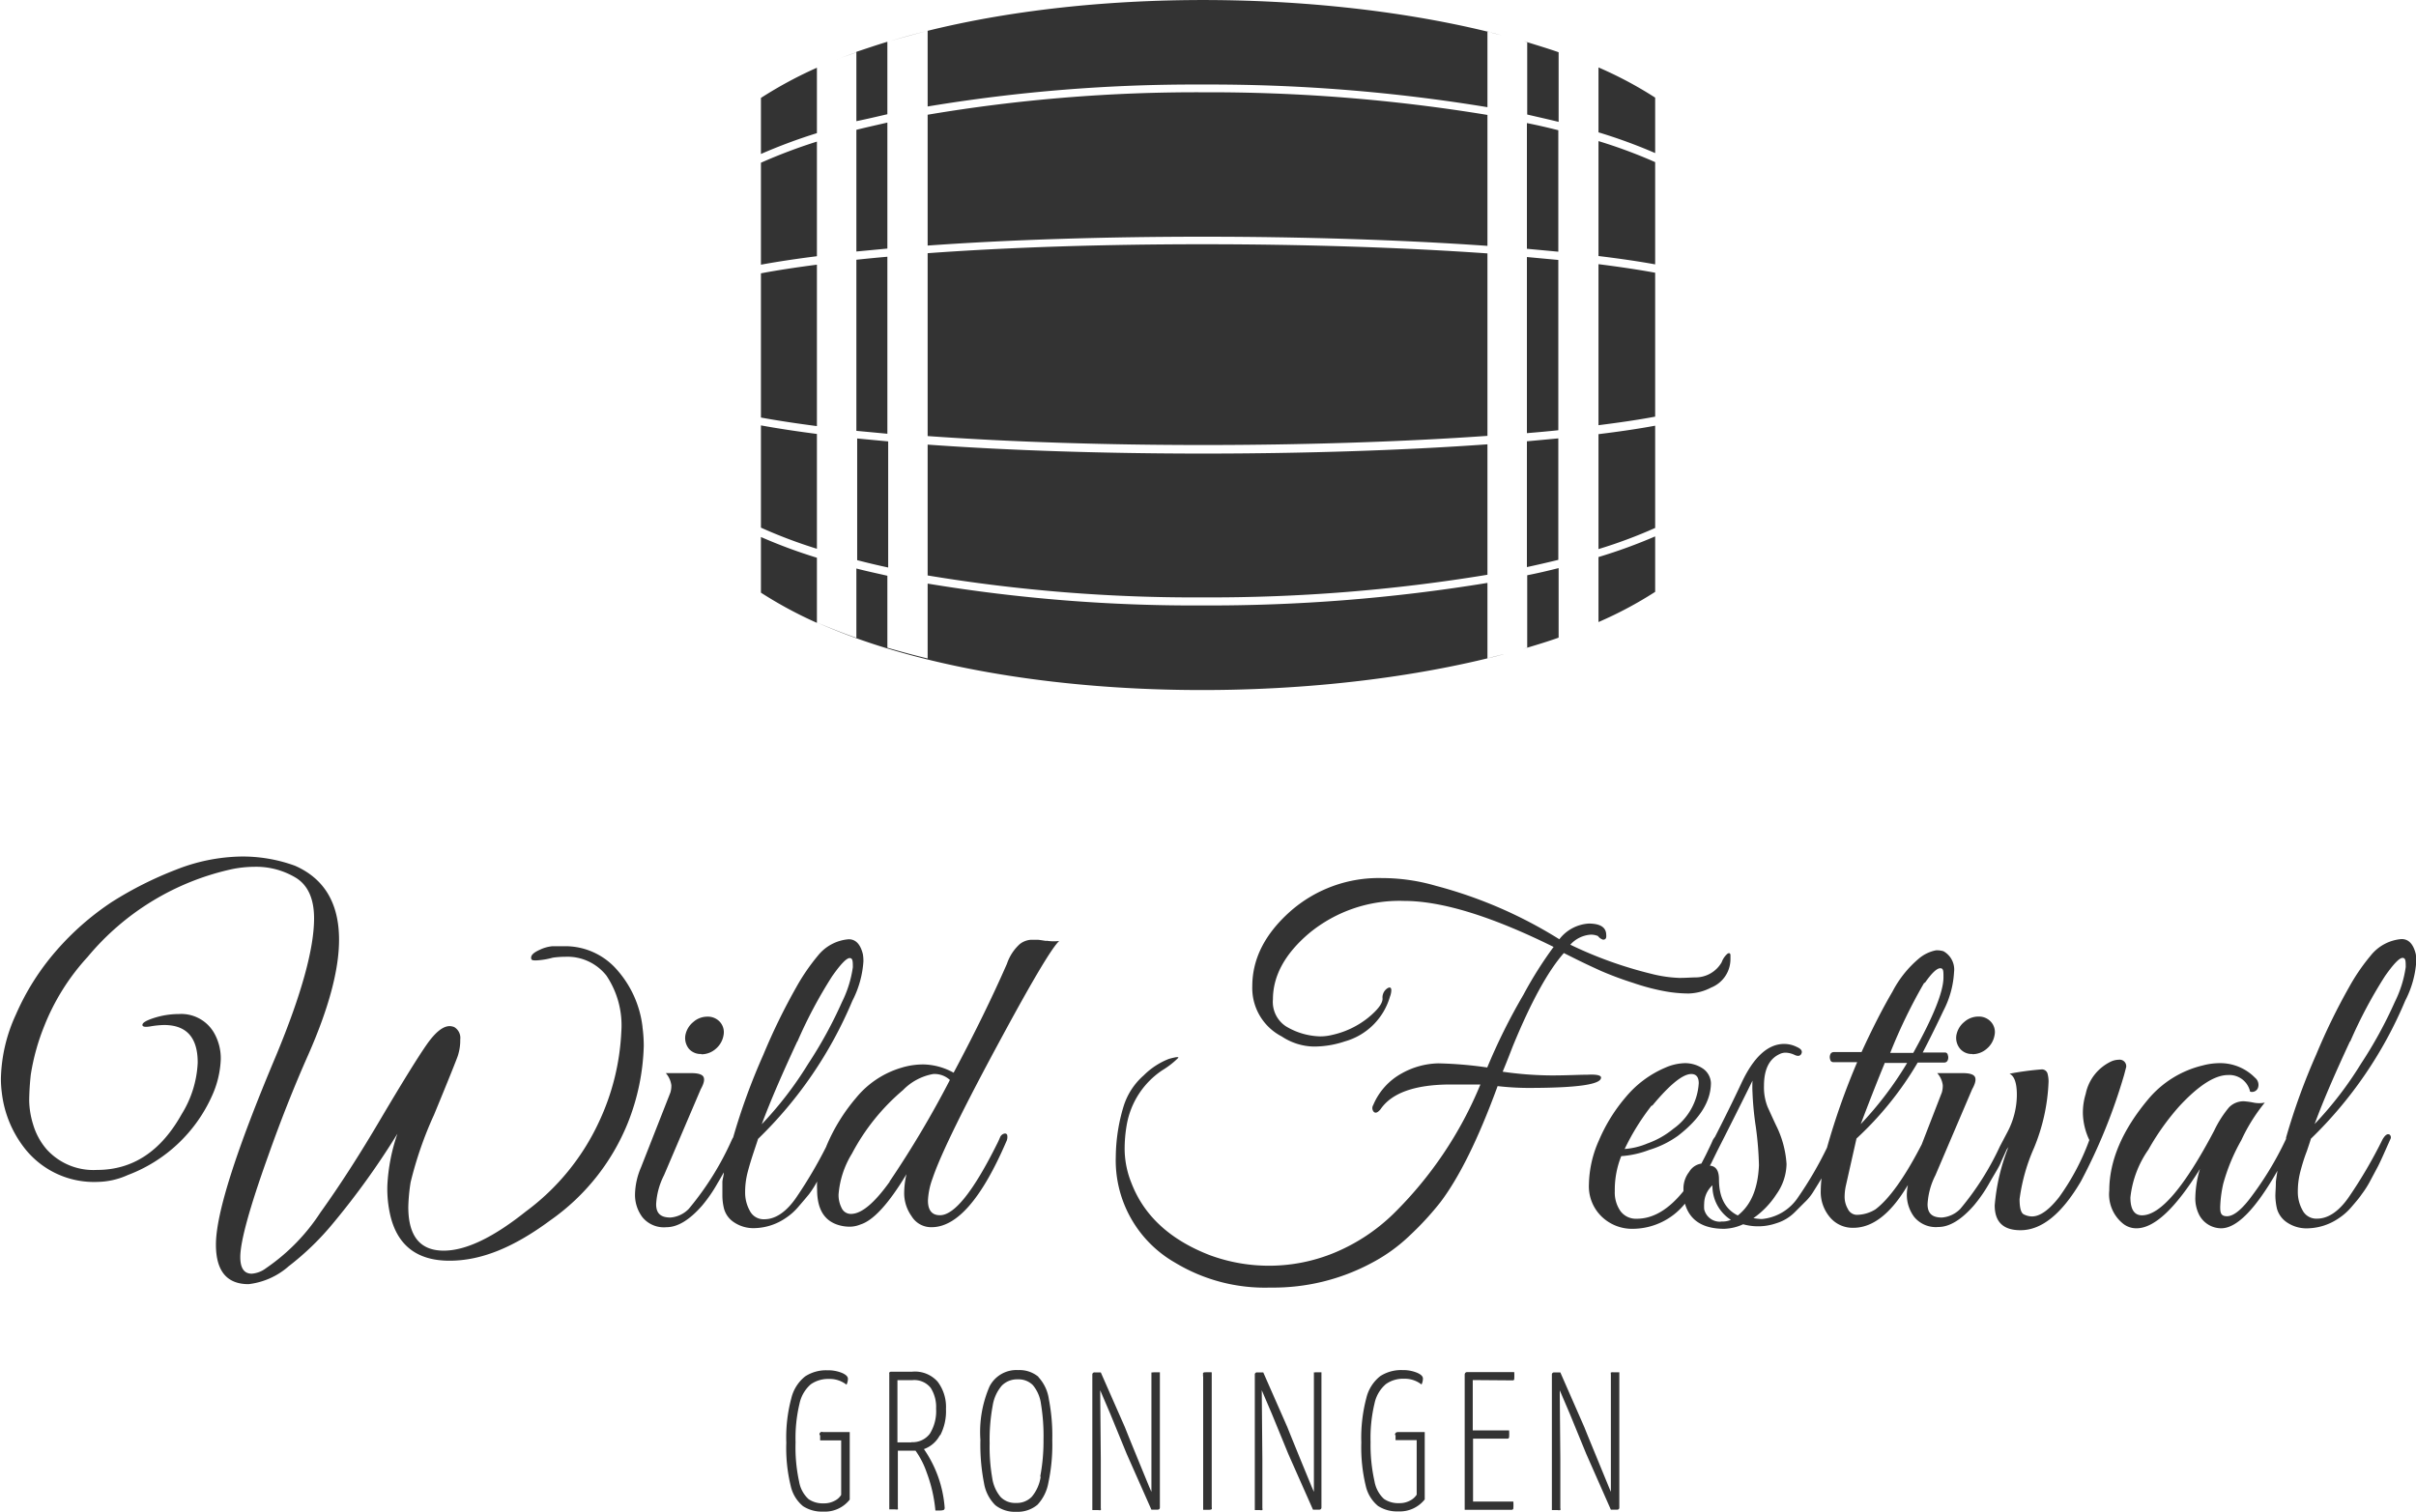 <svg xmlns="http://www.w3.org/2000/svg" width="240" height="150.24" viewBox="0 0 240 150.24"><path d="M756,522.88v13a161.28,161.28,0,0,0,27.33,2.18,169.22,169.22,0,0,0,28.28-2.25V522.85c-8.52.61-18.39.92-28.28.92C773.85,523.77,764.36,523.48,756,522.88Zm55.61-19c-8.51-.6-18.38-.91-28.28-.91-9.47,0-19,.28-27.33.89v18.17c8.36.6,17.86.89,27.33.89,9.9,0,19.77-.31,28.28-.91Zm0-13.76a170.28,170.28,0,0,0-28.28-2.25A160.23,160.23,0,0,0,756,490.1v13c8.37-.6,17.86-.88,27.33-.88,9.89,0,19.76.31,28.28.91Zm0,54v-7.5a170.67,170.67,0,0,1-28.28,2.24A161.65,161.65,0,0,1,756,536.69v7.44c-1.36-.33-2.68-.69-4-1.07v-7.15c-1-.23-2.08-.46-3.08-.72v6.89c-1.37-.48-2.68-1-3.92-1.53C762.53,548.37,791.14,549.09,811.6,544.12ZM745,485.43a41.09,41.09,0,0,0-5.56,3V494a54,54,0,0,1,5.56-2.07Zm7,5.45c-1,.23-2.08.47-3.08.72v12.09l3.08-.29ZM749,534.36c1,.26,2,.5,3.08.73V522.56l-3.08-.29ZM752,504.21c-1,.09-2.08.19-3.08.3v17l3.08.29Zm61.18,39.5-1.61.41v0C812.15,544,812.67,543.85,813.21,543.71Zm2.35-.65-.41.12.41-.11ZM747,484.57h0l.08,0S747,484.56,747,484.57Zm5,5.48v-7.2c-1.06.32-2.08.67-3.08,1v6.89C750,490.52,751,490.28,752,490.05Zm63.53,45q1.61-.35,3.12-.72V522.26l-3.12.29Zm3.12-30.52-3.12-.29v17.5c1.07-.09,2.11-.18,3.12-.29Zm-7.08-22.7v0l1.52.39C812.61,482.1,812.12,482,811.6,481.82ZM749,483.87c-.63.22-1.25.44-1.85.67.6-.23,1.23-.44,1.85-.66Zm7,5.41a161.62,161.62,0,0,1,27.33-2.18,169.57,169.57,0,0,1,28.28,2.25v-7.51c-17.82-4.33-41.8-4.32-59.26.92,1.18-.34,2.39-.67,3.65-1Zm-4-6.43h0l.31-.09Zm66.65,8.79c-1-.25-2-.49-3.12-.71v12.49l3.12.29ZM828.27,521c-1.68.31-3.57.59-5.63.84v11.42a48.36,48.36,0,0,0,5.63-2.1Zm0,11a52,52,0,0,1-5.63,2.05v6.46a39,39,0,0,0,5.63-3Zm-12.71-49.13-.33-.09.33.11Zm12.71,22.93c-1.68-.31-3.57-.59-5.63-.85v16c2.06-.26,4-.54,5.63-.85Zm0-17.4a39,39,0,0,0-5.63-3v6.45a52,52,0,0,1,5.63,2.06Zm0,6.41a50.29,50.29,0,0,0-5.63-2.09v11.42c2.06.25,4,.53,5.63.83Zm-9.59-4v-6.92c-1-.35-2.06-.67-3.12-1v7.19C816.63,490.33,817.67,490.56,818.68,490.81Zm0,44.34c-1,.25-2,.49-3.12.71v7.2c1.06-.32,2.12-.64,3.12-1ZM745,521.82c-2-.26-3.86-.54-5.56-.85v10.16a49,49,0,0,0,5.56,2.1ZM745,505c-2,.26-3.87.54-5.56.86v14.33c1.7.31,3.56.59,5.56.85Zm0,29.12a51.82,51.82,0,0,1-5.56-2.06v5.53a41.06,41.06,0,0,0,5.56,3Zm0-41.35a53.08,53.08,0,0,0-5.56,2.1V505c1.7-.31,3.56-.59,5.56-.84Zm-17.32,88a10.37,10.37,0,0,0-2.81-6,6.81,6.81,0,0,0-4.78-2.05h-1.35a3.64,3.64,0,0,0-1.28.36c-.56.25-.85.5-.85.78s.18.27.53.27a7.57,7.57,0,0,0,1.62-.27,8.94,8.94,0,0,1,1.24-.09,4.94,4.94,0,0,1,4.09,1.87,8.87,8.87,0,0,1,1.48,5.58,23.57,23.57,0,0,1-2.24,9,23.18,23.18,0,0,1-7.26,8.87q-4.86,3.88-8.14,3.88c-2.35,0-3.52-1.44-3.52-4.34a18,18,0,0,1,.23-2.45,37.13,37.13,0,0,1,2.33-6.72c1.4-3.39,2.18-5.34,2.35-5.82a5,5,0,0,0,.25-1.65,1.25,1.25,0,0,0-.59-1.23,1.27,1.27,0,0,0-.46-.1q-1,0-2.28,1.83t-4.48,7.23q-3.16,5.39-6.08,9.46a19.69,19.69,0,0,1-5.4,5.53,2.67,2.67,0,0,1-1.42.55q-1.14,0-1.14-1.65,0-2.32,2.75-10c1.27-3.59,2.62-7,4-10.1q3.06-6.95,3.06-11.43,0-5.44-4.39-7.36a15.13,15.13,0,0,0-5.39-.91,18.29,18.29,0,0,0-6.45,1.32A36.4,36.4,0,0,0,675,568.3a27.14,27.14,0,0,0-5.58,4.89,24.53,24.53,0,0,0-4,6.34,15.91,15.91,0,0,0-1.48,6.33,10.67,10.67,0,0,0,.09,1.41,11,11,0,0,0,2.38,5.67,8.75,8.75,0,0,0,7.13,3.2,7.55,7.55,0,0,0,3-.68,14.93,14.93,0,0,0,8.37-7.87,9.65,9.65,0,0,0,.87-3.61,5.1,5.1,0,0,0-.69-2.69,3.76,3.76,0,0,0-3.48-1.83,8.12,8.12,0,0,0-2.37.36c-.8.25-1.21.48-1.24.69s.23.27.78.18a8.91,8.91,0,0,1,1.37-.14q3.35,0,3.34,3.75a10.58,10.58,0,0,1-1.6,5.12q-3.1,5.54-8.41,5.53a6.25,6.25,0,0,1-5-2.05,6.65,6.65,0,0,1-1.34-2.47,8.46,8.46,0,0,1-.39-2.36,25.69,25.69,0,0,1,.16-2.6,22,22,0,0,1,1.35-4.85,22.23,22.23,0,0,1,4.29-6.83,25.81,25.81,0,0,1,14.36-8.73,11.33,11.33,0,0,1,2.19-.23,7.63,7.63,0,0,1,4.19,1.12c1.17.75,1.76,2.09,1.76,4q0,4.53-3.75,13.58-6,14.22-6,18.84,0,3.93,3.24,3.93a7.29,7.29,0,0,0,4-1.79,27.16,27.16,0,0,0,4.39-4.25,77,77,0,0,0,6.4-8.91,18.49,18.49,0,0,0-1,5.12,11.71,11.71,0,0,0,.32,3.11c.73,2.92,2.68,4.39,5.85,4.39s6.39-1.33,10-4a21.73,21.73,0,0,0,7.7-9.65,22.22,22.22,0,0,0,1.6-7.68A14,14,0,0,0,727.67,580.74Zm5.85,2.69a2.16,2.16,0,0,0,1.42-.54,2.25,2.25,0,0,0,.77-1.33,1.53,1.53,0,0,0-.34-1.33,1.61,1.61,0,0,0-1.26-.54,2.11,2.11,0,0,0-1.41.54,2.21,2.21,0,0,0-.78,1.33,1.71,1.71,0,0,0,.36,1.33A1.55,1.55,0,0,0,733.52,583.43Zm34.26-11.26q-.75-.12-.87-.12h-.64a2,2,0,0,0-1.14.44,4.64,4.64,0,0,0-1.26,1.94q-2.19,5-5.3,10.83a6.42,6.42,0,0,0-2.9-.82,7.31,7.31,0,0,0-2.27.32,9.17,9.17,0,0,0-4.52,3,18.19,18.19,0,0,0-2.9,4.68,1,1,0,0,0-.06.16,44.92,44.92,0,0,1-2.94,5c-1,1.48-2.1,2.22-3.2,2.22a1.53,1.53,0,0,1-1.46-.85,3.7,3.7,0,0,1-.46-1.82,7.83,7.83,0,0,1,.25-2c.17-.65.38-1.34.62-2.06s.38-1.13.41-1.25a41.35,41.35,0,0,0,9.37-13.72,9.89,9.89,0,0,0,1.1-3.93,4.44,4.44,0,0,0-.05-.69q-.36-1.5-1.41-1.5a4.35,4.35,0,0,0-3.07,1.64,20.31,20.31,0,0,0-2.12,3.09,61.41,61.41,0,0,0-3.29,6.74,63.39,63.39,0,0,0-3,8.22,1.6,1.6,0,0,0-.11.19,29.27,29.27,0,0,1-4.3,6.91,2.84,2.84,0,0,1-1.82.86c-1,0-1.42-.44-1.42-1.32a7.17,7.17,0,0,1,.78-2.88l3.65-8.55c.31-.55.4-.95.28-1.21s-.54-.39-1.24-.39l-2.51,0a2.29,2.29,0,0,1,.55,1.19,2.37,2.37,0,0,1-.09.73l-2.93,7.46a7.09,7.09,0,0,0-.59,2.69,3.69,3.69,0,0,0,.73,2.24,2.75,2.75,0,0,0,2.4,1c1.11,0,2.29-.72,3.54-2.15a14.31,14.31,0,0,0,1.53-2.22c.25-.41.44-.76.62-1.07,0,.3-.11.6-.14.91,0,.58,0,1.05,0,1.42a5.56,5.56,0,0,0,.16,1.26,2.35,2.35,0,0,0,.93,1.32,3.47,3.47,0,0,0,2.2.62,5.69,5.69,0,0,0,3-1,5.9,5.9,0,0,0,1.26-1.12c.44-.51.79-.92,1.05-1.24a9.57,9.57,0,0,0,.81-1.27,7.13,7.13,0,0,0,0,.79c0,2,.74,3.17,2.24,3.57a3.88,3.88,0,0,0,1,.13,2.81,2.81,0,0,0,1.07-.22q1.92-.6,4.57-5a8.3,8.3,0,0,0-.23,2,3.94,3.94,0,0,0,.73,2.17,2.27,2.27,0,0,0,2,1.1q3.75,0,7.41-8.5a1,1,0,0,0,.09-.67c-.06-.13-.18-.17-.35-.11a.61.61,0,0,0-.36.36c-.08.19-.16.37-.25.55q-3.57,7.19-5.72,7.18c-.79,0-1.19-.49-1.19-1.46a7.25,7.25,0,0,1,.46-2.2q1.19-3.55,7-14.26,4.53-8.37,5.58-9.33A4.56,4.56,0,0,1,767.78,572.17Zm-24.73,10a46,46,0,0,1,3.45-6.49c.85-1.21,1.43-1.81,1.74-1.81s.32.31.32.91a11.34,11.34,0,0,1-1.08,3.46,42.7,42.7,0,0,1-3.36,6.14,35.89,35.89,0,0,1-4.61,6C740.42,588,741.6,585.3,743.05,582.18Zm9.17,13.92q-2.29,3.2-3.84,3.2a1,1,0,0,1-.94-.6,2.85,2.85,0,0,1-.3-1.32,9.08,9.08,0,0,1,1.33-4.07,21.18,21.18,0,0,1,5.07-6.31,5.53,5.53,0,0,1,3-1.6,2.26,2.26,0,0,1,1.66.59A99.81,99.81,0,0,1,752.22,596.1Zm70.67-10.33q0-.37-1.35-.3c-.87,0-2,.07-3.54.07a34.88,34.88,0,0,1-4.89-.37c.09-.21.42-1,1-2.51q2.7-6.58,5.08-9.28l1.28.64c.79.39,1.6.77,2.42,1.14a33.56,33.56,0,0,0,3.2,1.19,21.7,21.7,0,0,0,3.2.84,13.63,13.63,0,0,0,2.29.21,5.13,5.13,0,0,0,2.24-.59,3.05,3.05,0,0,0,1.92-2.84v-.36c0-.22-.13-.27-.3-.16a2,2,0,0,0-.57.84,3,3,0,0,1-2.61,1.51c-.36,0-.9.05-1.6.05a13.09,13.09,0,0,1-2.83-.42,40.57,40.57,0,0,1-8-2.88,3,3,0,0,1,2.06-1,1.84,1.84,0,0,1,.69.14,1,1,0,0,0,.5.36c.24,0,.35-.12.32-.46q0-1.14-1.74-1.14a4,4,0,0,0-2.92,1.56,44.4,44.4,0,0,0-12.26-5.31,19.12,19.12,0,0,0-5.35-.77,13.28,13.28,0,0,0-9.14,3.33q-3.75,3.35-3.75,7.41a5.41,5.41,0,0,0,2.93,5,5.93,5.93,0,0,0,3.15,1,9.61,9.61,0,0,0,3.11-.51,6.48,6.48,0,0,0,4.48-4.43,1.9,1.9,0,0,0,.14-.64c0-.3-.15-.37-.43-.18a1.09,1.09,0,0,0-.44,1c0,.49-.49,1.13-1.46,1.92a8.71,8.71,0,0,1-3.57,1.69,4.78,4.78,0,0,1-1.19.14,6.92,6.92,0,0,1-3.38-1A2.9,2.9,0,0,1,790.3,578c0-2.34,1.2-4.54,3.61-6.58a14.1,14.1,0,0,1,9.41-3.2q5.63,0,14.86,4.57a39.28,39.28,0,0,0-3,4.76,59,59,0,0,0-3.59,7.22,39.28,39.28,0,0,0-4.87-.41,7.76,7.76,0,0,0-3.63,1,6.41,6.41,0,0,0-2.83,3.15.56.56,0,0,0,.06.67c.17.16.39.08.67-.26q1.68-2.46,7-2.46l2.92,0a38.63,38.63,0,0,1-8.68,12.89,18.63,18.63,0,0,1-5.85,3.84,17,17,0,0,1-12.35.23q-5.89-2.28-7.77-7.13a9.2,9.2,0,0,1-.69-3.29,13.76,13.76,0,0,1,.23-2.65,8.21,8.21,0,0,1,3.52-5.31,8.39,8.39,0,0,0,1.58-1.23c.05-.12-.27-.08-.94.11a7.23,7.23,0,0,0-2.49,1.63,6.74,6.74,0,0,0-2,3.06,17.71,17.71,0,0,0-.78,5,11.71,11.71,0,0,0,5.9,10.56,17.24,17.24,0,0,0,9.46,2.47,20.67,20.67,0,0,0,10.1-2.47,16.63,16.63,0,0,0,3.8-2.76,29.22,29.22,0,0,0,3-3.27q2.83-3.75,5.67-11.52a27.32,27.32,0,0,0,3.52.18Q822.94,586.77,822.89,585.77Zm36.89-2.34a2.16,2.16,0,0,0,1.42-.54,2.25,2.25,0,0,0,.77-1.33,1.5,1.5,0,0,0-.34-1.33,1.61,1.61,0,0,0-1.26-.54,2.13,2.13,0,0,0-1.41.54,2.21,2.21,0,0,0-.78,1.33,1.68,1.68,0,0,0,.37,1.33A1.52,1.52,0,0,0,859.78,583.43Zm15.27,1.28a.65.65,0,0,0-.73-.73,2,2,0,0,0-.69.14,4.56,4.56,0,0,0-2.6,3.25,6.36,6.36,0,0,0-.28,2,6.56,6.56,0,0,0,.64,2.59,23.36,23.36,0,0,1-3,5.67c-1,1.28-1.9,1.92-2.69,1.92a1.82,1.82,0,0,1-.83-.21c-.27-.14-.41-.64-.41-1.51a18.53,18.53,0,0,1,1.44-5.1,19,19,0,0,0,1.44-6.58,3,3,0,0,0-.11-.82.58.58,0,0,0-.57-.39,28.9,28.9,0,0,0-3.2.43c.48.22.73.92.73,2.11a8,8,0,0,1-.87,3.56l-.82,1.56s0,0,0,0a27.78,27.78,0,0,1-3.93,6.2,2.84,2.84,0,0,1-1.83.86c-1,0-1.42-.44-1.42-1.32a7.17,7.17,0,0,1,.78-2.88l3.65-8.55c.31-.55.4-.95.28-1.21s-.53-.39-1.24-.39l-2.51,0a2.21,2.21,0,0,1,.55,1.19,2.37,2.37,0,0,1-.09.73l-2,5.16c-1.67,3.24-3.21,5.41-4.6,6.46a3.62,3.62,0,0,1-1.74.54,1,1,0,0,1-1-.59,2.37,2.37,0,0,1-.32-1.16,5.24,5.24,0,0,1,.13-1.17l1.05-4.66a33,33,0,0,0,6.08-7.55H857a.36.36,0,0,0,.34-.25.72.72,0,0,0,0-.5.28.28,0,0,0-.29-.25h-2.2q1-1.92,2.06-4.16a9.39,9.39,0,0,0,1.05-3.82,2.08,2.08,0,0,0-1.05-2.08,2.21,2.21,0,0,0-.75-.09,3.76,3.76,0,0,0-1.72.84,10.79,10.79,0,0,0-2.6,3.27q-1.43,2.43-3.07,6H846a.36.36,0,0,0-.34.25.73.73,0,0,0,0,.5.3.3,0,0,0,.3.25h2.38a69.57,69.57,0,0,0-3,8.5,36.74,36.74,0,0,1-2.88,4.94,4.85,4.85,0,0,1-3.61,2.15,6.64,6.64,0,0,1-.82-.09,8.54,8.54,0,0,0,2.29-2.38,5.34,5.34,0,0,0,1-3,10,10,0,0,0-1.06-3.88c-.3-.64-.57-1.24-.82-1.79a5.28,5.28,0,0,1-.36-2.1c0-1.61.51-2.67,1.55-3.15a1.31,1.31,0,0,1,.64-.14,2.25,2.25,0,0,1,.87.23c.33.15.55.1.66-.14s0-.46-.46-.66a2.83,2.83,0,0,0-1.25-.3q-2.43,0-4.25,3.89c-.76,1.63-1.66,3.45-2.63,5.35a2.08,2.08,0,0,0-.21.31c-.17.41-.36.78-.54,1.16s-.38.76-.6,1.18a1.7,1.7,0,0,0-1.21.82,2.71,2.71,0,0,0-.57,1.62c0,.11,0,.2,0,.3-1.46,1.81-3,2.74-4.63,2.74a1.91,1.91,0,0,1-1.62-.75,3.23,3.23,0,0,1-.57-2,9,9,0,0,1,.64-3.47,9.63,9.63,0,0,0,2.78-.62,9.74,9.74,0,0,0,2.84-1.39q3.28-2.52,3.29-5.26a1.84,1.84,0,0,0-.78-1.42,3.19,3.19,0,0,0-1.78-.55,5.12,5.12,0,0,0-2,.46,10.38,10.38,0,0,0-3.89,2.9,16.56,16.56,0,0,0-2.67,4.3,11.13,11.13,0,0,0-1,4.37,4.18,4.18,0,0,0,1.29,3.24,4.34,4.34,0,0,0,3.1,1.19,6.7,6.7,0,0,0,5.15-2.5c.47,1.66,1.77,2.5,3.9,2.5a4.86,4.86,0,0,0,1.88-.45,5.53,5.53,0,0,0,3.29-.1,4.39,4.39,0,0,0,1.83-1.09l1-1a5.15,5.15,0,0,0,.91-1.14c.31-.49.56-.9.76-1.24v0a11.14,11.14,0,0,0-.08,1.22,3.88,3.88,0,0,0,.91,2.65,2.93,2.93,0,0,0,2.33,1.05c1.86,0,3.62-1.32,5.26-4l.16-.25a5,5,0,0,0-.11.93,3.69,3.69,0,0,0,.73,2.24,2.78,2.78,0,0,0,2.4,1c1.11,0,2.29-.72,3.54-2.15a14.31,14.31,0,0,0,1.53-2.22c.57-1,1-1.65,1.15-2.08l.58-1.27a1.66,1.66,0,0,0,.17-.24,20.2,20.2,0,0,0-1.37,5.81c0,1.65.85,2.47,2.56,2.47q3.15,0,6-4.85a55.8,55.8,0,0,0,4.3-10.6Zm-20-8.36c.69-1,1.2-1.46,1.53-1.46s.32.3.32.91q0,2.1-3,7.5h-2.29A52.52,52.52,0,0,1,855,576.35Zm-3.91,7.95h2.15a34.7,34.7,0,0,1-4.61,6.08C849.91,587.18,850.73,585.16,851.09,584.3Zm-23.17,4.25q2.61-3.15,3.88-3.15c.49,0,.74.31.74.91a6,6,0,0,1-2.52,4.53,8.53,8.53,0,0,1-2.58,1.46,7.15,7.15,0,0,1-2.26.55A23.35,23.35,0,0,1,827.92,588.55Zm6.85,11.52a1.6,1.6,0,0,1-1.69-1.23,4.18,4.18,0,0,1,0-.59,2.5,2.5,0,0,1,.82-1.79,4,4,0,0,0,1.83,3.43A2.1,2.1,0,0,1,834.77,600.07Zm1.7-.59c-1.28-.61-1.92-1.81-1.92-3.61,0-.88-.31-1.32-.9-1.36.08-.16.16-.28.23-.45l.49-1c.75-1.47,1.92-3.78,3.51-7a10.55,10.55,0,0,0,0,1.19,30.22,30.22,0,0,0,.32,3.34,32.69,32.69,0,0,1,.32,3.88C838.48,596.77,837.81,598.44,836.47,599.48ZM893,593.1c.24-.71.38-1.13.41-1.25a41.35,41.35,0,0,0,9.37-13.72,9.89,9.89,0,0,0,1.1-3.93,4.44,4.44,0,0,0-.05-.69q-.36-1.5-1.41-1.5a4.35,4.35,0,0,0-3.07,1.64,19.59,19.59,0,0,0-2.12,3.09,61.41,61.41,0,0,0-3.29,6.74,63.78,63.78,0,0,0-3,8.27.7.7,0,0,1,0,.12v0a32.36,32.36,0,0,1-3.71,6.08c-.85,1.07-1.57,1.6-2.15,1.6s-.68-.29-.68-.89a12,12,0,0,1,.3-2.33,18.89,18.89,0,0,1,1.8-4.34,17.6,17.6,0,0,1,2.33-3.73,2.77,2.77,0,0,1-1.12,0,7.28,7.28,0,0,0-.93-.13,2,2,0,0,0-1.51.61,10.81,10.81,0,0,0-1.47,2.31q-4.43,8.41-7.17,8.41c-.76,0-1.15-.59-1.15-1.78a10.15,10.15,0,0,1,1.79-4.75,24.49,24.49,0,0,1,3.06-4.3q2.88-3.11,4.85-3.11a2.11,2.11,0,0,1,2.19,1.65.63.63,0,0,0,.78-.37.9.9,0,0,0-.28-1,4.85,4.85,0,0,0-3.56-1.46,6.61,6.61,0,0,0-1.65.23,10.12,10.12,0,0,0-5.39,3.33q-3.88,4.62-3.89,9.1a3.74,3.74,0,0,0,1.37,3.29,2.11,2.11,0,0,0,1.33.46q2.65,0,6.31-5.9a10.57,10.57,0,0,0-.46,2.79,3.59,3.59,0,0,0,.41,1.83,2.49,2.49,0,0,0,2.15,1.28c1.57,0,3.44-1.93,5.6-5.72-.06.37-.12.73-.16,1.1,0,.58-.05,1.05-.05,1.42a6.2,6.2,0,0,0,.16,1.26,2.43,2.43,0,0,0,.94,1.32,3.47,3.47,0,0,0,2.2.62,5.69,5.69,0,0,0,3-1,5.9,5.9,0,0,0,1.26-1.12c.44-.51.79-.92,1-1.24a9.77,9.77,0,0,0,.92-1.46l.73-1.37c.13-.26.35-.72.64-1.38l.57-1.28a.35.35,0,0,0-.09-.47c-.22-.1-.44.07-.69.5a46.38,46.38,0,0,1-3.29,5.64c-1,1.48-2.1,2.22-3.2,2.22a1.53,1.53,0,0,1-1.46-.85,3.7,3.7,0,0,1-.46-1.82,7.83,7.83,0,0,1,.25-2C892.52,594.51,892.72,593.82,893,593.1Zm4.32-10.92a46,46,0,0,1,3.45-6.49c.85-1.21,1.43-1.81,1.74-1.81s.32.31.32.91a11.34,11.34,0,0,1-1.08,3.46,42.7,42.7,0,0,1-3.36,6.14,35.89,35.89,0,0,1-4.61,6C894.66,588,895.84,585.3,897.29,582.18Zm-152,39.12v.52h2.09v5.42a1.56,1.56,0,0,1-.6.56,2.22,2.22,0,0,1-1.16.28,2.47,2.47,0,0,1-1.48-.42,3.05,3.05,0,0,1-.94-1.75,16,16,0,0,1-.35-3.89,14.78,14.78,0,0,1,.39-3.84,3.52,3.52,0,0,1,1.11-1.92,3,3,0,0,1,1.82-.54,2.68,2.68,0,0,1,1.74.57,1.31,1.31,0,0,0,.14-.59c0-.22-.2-.41-.59-.58a3.62,3.62,0,0,0-1.45-.26,3.8,3.8,0,0,0-2.2.6,3.93,3.93,0,0,0-1.38,2.17,15.05,15.05,0,0,0-.5,4.43,15.88,15.88,0,0,0,.44,4.3,3.62,3.62,0,0,0,1.22,2,3.43,3.43,0,0,0,2,.54,3.14,3.14,0,0,0,2.64-1.19V621h-2.66A.24.24,0,0,0,745.27,621.3Zm11.94,0a5.16,5.16,0,0,0,.56-2.59A4.15,4.15,0,0,0,757,616a3,3,0,0,0-2.55-1h-2.07a.21.21,0,0,0-.19.09.3.3,0,0,0,0,.14v13.45h.59a.7.7,0,0,0,.26,0,.36.36,0,0,0,0-.18v-5.65h1.33l.43,0A8.51,8.51,0,0,1,755.9,625a14.47,14.47,0,0,1,.87,3.79l.49,0a1,1,0,0,0,.35-.06.27.27,0,0,0,.08-.23,11.72,11.72,0,0,0-2.06-5.81A2.88,2.88,0,0,0,757.21,621.32Zm-2.85.72H753v-6.18h1.47a2.08,2.08,0,0,1,1.83.76,3.53,3.53,0,0,1,.54,2.07,4.26,4.26,0,0,1-.62,2.49A2.14,2.14,0,0,1,754.36,622Zm12.6-6.51a2.93,2.93,0,0,0-2-.67,3,3,0,0,0-2.86,1.62,11.4,11.4,0,0,0-.91,5.32,19.87,19.87,0,0,0,.36,4.29,4,4,0,0,0,1.13,2.2,3.15,3.15,0,0,0,2.07.65,3.09,3.09,0,0,0,2.11-.7A4.31,4.31,0,0,0,768,626a18.05,18.05,0,0,0,.38-4.19,19,19,0,0,0-.34-4.09A4.06,4.06,0,0,0,767,615.53Zm.22,9.91a4,4,0,0,1-.88,2,2.06,2.06,0,0,1-1.57.62,2,2,0,0,1-1.53-.59,3.75,3.75,0,0,1-.83-1.87,17.86,17.86,0,0,1-.26-3.48,18.41,18.41,0,0,1,.3-3.72,4,4,0,0,1,.91-2,2.12,2.12,0,0,1,1.58-.62,2,2,0,0,1,1.5.57,3.66,3.66,0,0,1,.81,1.88,19.53,19.53,0,0,1,.25,3.55A18.89,18.89,0,0,1,767.18,625.44Zm11-10.32s0,.08,0,.17V620q0,4.13,0,6.94l-.24-.55-1.23-3c-.48-1.17-.87-2.13-1.17-2.89l-2.39-5.43h-.6a.21.21,0,0,0-.24.23v13.45h.59a.58.58,0,0,0,.25,0,.26.26,0,0,0,0-.18V623.7l-.06-6.86,1,2.34,1.64,4,2.45,5.53h.58c.17,0,.26-.07.26-.23V615.06h-.59C778.29,615.07,778.2,615.09,778.18,615.12Zm5.14.06a.94.94,0,0,0,0,.35v13.21h.59a.5.5,0,0,0,.26-.06.26.26,0,0,0,0-.17V615.06a5,5,0,0,0-.65,0A.25.25,0,0,0,783.32,615.18Zm11-.06s0,.08,0,.17V620q0,4.13,0,6.94l-.24-.55c-.33-.82-.75-1.82-1.23-3s-.87-2.13-1.17-2.89l-2.39-5.43h-.6a.21.21,0,0,0-.24.23v13.45H789a.58.58,0,0,0,.25,0,.26.26,0,0,0,0-.18V623.7l-.06-6.86,1,2.34,1.64,4,2.45,5.53h.59c.16,0,.25-.07.25-.23V615.06h-.59C794.42,615.07,794.33,615.09,794.31,615.12Zm8.11,6.18v.52h2.1v5.42a1.69,1.69,0,0,1-.61.56,2.18,2.18,0,0,1-1.15.28,2.5,2.5,0,0,1-1.49-.42,3.11,3.11,0,0,1-.94-1.75A16.47,16.47,0,0,1,800,622a14.78,14.78,0,0,1,.39-3.84,3.47,3.47,0,0,1,1.12-1.92,2.93,2.93,0,0,1,1.81-.54,2.68,2.68,0,0,1,1.74.57,1.31,1.31,0,0,0,.14-.59c0-.22-.19-.41-.59-.58a3.6,3.6,0,0,0-1.44-.26,3.81,3.81,0,0,0-2.21.6,3.93,3.93,0,0,0-1.38,2.17,15.4,15.4,0,0,0-.5,4.43,16.3,16.3,0,0,0,.44,4.3,3.62,3.62,0,0,0,1.22,2,3.45,3.45,0,0,0,2,.54,3.16,3.16,0,0,0,2.64-1.19V621H802.7C802.51,621,802.42,621.13,802.42,621.3Zm11.64-5.42a.13.13,0,0,0,.15-.13,5,5,0,0,0,0-.69h-4.67a.23.23,0,0,0-.2.09.3.3,0,0,0-.05.14v13.45H814a.16.16,0,0,0,.18-.12,4.58,4.58,0,0,0,0-.7h-4v-6.25h3.42a.15.15,0,0,0,.16-.14,4.43,4.43,0,0,0,0-.68h-3.61v-5Zm9.75-.76a.29.29,0,0,0,0,.17V620q0,4.13,0,6.94l-.23-.55-1.23-3c-.48-1.17-.88-2.13-1.18-2.89l-2.38-5.43h-.61a.21.21,0,0,0-.23.23v13.45h.58a.65.65,0,0,0,.26,0,.26.26,0,0,0,0-.18V623.7l-.06-6.86,1,2.34,1.64,4,2.44,5.53h.59c.17,0,.25-.07.25-.23V615.06h-.58A.44.44,0,0,0,823.81,615.12Z" transform="translate(-663.85 -478.7)" fill="#333333"/></svg>
